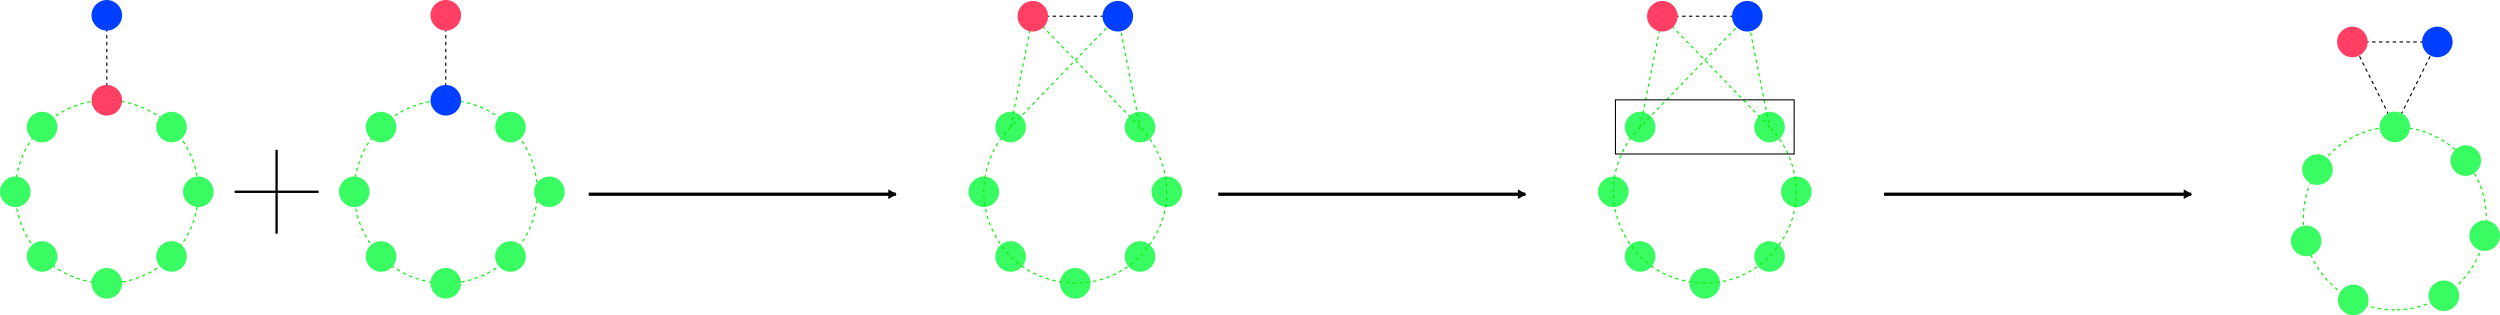 <?xml version="1.0" encoding="UTF-8" standalone="no"?>
<!-- Created with Inkscape (http://www.inkscape.org/) -->

<svg
   width="1092.758mm"
   height="137.785mm"
   viewBox="0 0 1092.758 137.785"
   version="1.1"
   id="svg24181"
   inkscape:version="1.1.2 (0a00cf5339, 2022-02-04)"
   sodipodi:docname="dimer_bath.svg"
   inkscape:export-filename="/home/kirito/current/figures/dimer_bath.png"
   inkscape:export-xdpi="300"
   inkscape:export-ydpi="300"
   xmlns:inkscape="http://www.inkscape.org/namespaces/inkscape"
   xmlns:sodipodi="http://sodipodi.sourceforge.net/DTD/sodipodi-0.dtd"
   xmlns="http://www.w3.org/2000/svg"
   xmlns:svg="http://www.w3.org/2000/svg">
  <sodipodi:namedview
     id="namedview24183"
     pagecolor="#505050"
     bordercolor="#eeeeee"
     borderopacity="1"
     inkscape:pageshadow="0"
     inkscape:pageopacity="0"
     inkscape:pagecheckerboard="0"
     inkscape:document-units="mm"
     showgrid="false"
     inkscape:zoom="0.1597307"
     inkscape:cx="2507.3453"
     inkscape:cy="1615.2187"
     inkscape:window-width="1024"
     inkscape:window-height="736"
     inkscape:window-x="0"
     inkscape:window-y="32"
     inkscape:window-maximized="1"
     inkscape:current-layer="layer1"
     inkscape:snap-object-midpoints="true"
     inkscape:object-paths="true" />
  <defs
     id="defs24178">
    <marker
       style="overflow:visible"
       id="EmptyTriangleOutL"
       refX="0"
       refY="0"
       orient="auto"
       inkscape:stockid="EmptyTriangleOutL"
       inkscape:isstock="true">
      <path
         transform="matrix(0.8,0,0,0.8,-4.8,0)"
         style="fill:context-fill;fill-rule:evenodd;stroke:context-stroke;stroke-width:1pt"
         d="M 5.77,0 -2.88,5 V -5 Z"
         id="path2112" />
    </marker>
    <marker
       style="overflow:visible"
       id="Arrow1Lstart"
       refX="0"
       refY="0"
       orient="auto"
       inkscape:stockid="Arrow1Lstart"
       inkscape:isstock="true">
      <path
         transform="matrix(0.8,0,0,0.8,10,0)"
         style="fill:context-stroke;fill-rule:evenodd;stroke:context-stroke;stroke-width:1pt"
         d="M 0,0 5,-5 -12.5,0 5,5 Z"
         id="path1952" />
    </marker>
    <inkscape:path-effect
       effect="spiro"
       id="path-effect972"
       is_visible="true"
       lpeversion="1" />
    <inkscape:path-effect
       effect="spiro"
       id="path-effect27660"
       is_visible="true"
       lpeversion="1" />
    <marker
       style="overflow:visible"
       id="EmptyTriangleOutL-9"
       refX="0"
       refY="0"
       orient="auto"
       inkscape:stockid="EmptyTriangleOutL"
       inkscape:isstock="true">
      <path
         transform="matrix(0.8,0,0,0.8,-4.8,0)"
         style="fill:context-fill;fill-rule:evenodd;stroke:context-stroke;stroke-width:1pt"
         d="M 5.77,0 -2.88,5 V -5 Z"
         id="path2112-2" />
    </marker>
    <marker
       style="overflow:visible"
       id="EmptyTriangleOutL-8"
       refX="0"
       refY="0"
       orient="auto"
       inkscape:stockid="EmptyTriangleOutL"
       inkscape:isstock="true">
      <path
         transform="matrix(0.8,0,0,0.8,-4.8,0)"
         style="fill:context-fill;fill-rule:evenodd;stroke:context-stroke;stroke-width:1pt"
         d="M 5.77,0 -2.88,5 V -5 Z"
         id="path2112-9" />
    </marker>
    <marker
       style="overflow:visible"
       id="EmptyTriangleOutL-3"
       refX="0"
       refY="0"
       orient="auto"
       inkscape:stockid="EmptyTriangleOutL"
       inkscape:isstock="true">
      <path
         transform="matrix(0.8,0,0,0.8,-4.8,0)"
         style="fill:context-fill;fill-rule:evenodd;stroke:context-stroke;stroke-width:1pt"
         d="M 5.77,0 -2.88,5 V -5 Z"
         id="path2112-6" />
    </marker>
    <marker
       style="overflow:visible"
       id="EmptyTriangleOutL-35"
       refX="0"
       refY="0"
       orient="auto"
       inkscape:stockid="EmptyTriangleOutL"
       inkscape:isstock="true">
      <path
         transform="matrix(0.8,0,0,0.8,-4.8,0)"
         style="fill:context-fill;fill-rule:evenodd;stroke:context-stroke;stroke-width:1pt"
         d="M 5.77,0 -2.88,5 V -5 Z"
         id="path2112-62" />
    </marker>
  </defs>
  <g
     inkscape:label="Layer 1"
     inkscape:groupmode="layer"
     id="layer1"
     transform="translate(-46.24,-4.451)">
    <circle
       style="fill:none;stroke:#00f300;stroke-width:0.5;stroke-miterlimit:4;stroke-dasharray:1.5, 1.5;stroke-dashoffset:0;stroke-opacity:1"
       id="path3550"
       cx="88.278"
       cy="-92.924"
       r="40"
       transform="rotate(90)" />
    <circle
       style="fill:#39fc63;fill-opacity:1;stroke:none;stroke-width:0.5;stroke-dasharray:1.5, 1.5;stroke-opacity:1"
       id="path3446-3"
       cx="59.994"
       cy="-121.208"
       r="6.684"
       transform="rotate(90)" />
    <circle
       style="fill:#39fc63;fill-opacity:1;stroke:none;stroke-width:0.5;stroke-dasharray:1.5, 1.5;stroke-opacity:1"
       id="path3446-3-6"
       cx="128.278"
       cy="-92.924"
       r="6.684"
       transform="rotate(90)" />
    <circle
       style="fill:#39fc63;fill-opacity:1;stroke:none;stroke-width:0.5;stroke-dasharray:1.5, 1.5;stroke-opacity:1"
       id="path3446-3-6-1"
       cx="116.562"
       cy="-121.208"
       r="6.684"
       transform="rotate(90)" />
    <circle
       style="fill:#39fc63;fill-opacity:1;stroke:none;stroke-width:0.5;stroke-dasharray:1.5, 1.5;stroke-opacity:1"
       id="path3446-3-6-2"
       cx="116.562"
       cy="-64.64"
       r="6.684"
       transform="rotate(90)" />
    <circle
       style="fill:#39fc63;fill-opacity:1;stroke:none;stroke-width:0.5;stroke-dasharray:1.5, 1.5;stroke-opacity:1"
       id="path3446-3-6-2-2"
       cx="88.278"
       cy="-52.924"
       r="6.684"
       transform="rotate(90)" />
    <circle
       style="fill:#39fc63;fill-opacity:1;stroke:none;stroke-width:0.5;stroke-dasharray:1.5, 1.5;stroke-opacity:1"
       id="path3446-3-6-2-0"
       cx="88.278"
       cy="-132.924"
       r="6.684"
       transform="rotate(90)" />
    <circle
       style="fill:#39fc63;fill-opacity:1;stroke:none;stroke-width:0.5;stroke-dasharray:1.5, 1.5;stroke-opacity:1"
       id="path3446-3-6-7"
       cx="59.994"
       cy="-64.64"
       r="6.684"
       transform="rotate(90)" />
    <path
       style="fill:none;stroke:#000000;stroke-width:0.5;stroke-linecap:butt;stroke-linejoin:miter;stroke-miterlimit:4;stroke-dasharray:1.5, 1.5;stroke-dashoffset:0;stroke-opacity:1"
       d="m 92.924,48.278 c 0,-37.142 0,-37.142 0,-37.142"
       id="path26129" />
    <circle
       style="fill:#ff3f63;stroke-width:0.5;stroke-dasharray:1.5, 1.5"
       id="path3446"
       cx="48.278"
       cy="-92.924"
       r="6.684"
       transform="rotate(90)" />
    <circle
       style="fill:#003fff;fill-opacity:1;stroke-width:0.5;stroke-dasharray:1.5, 1.5"
       id="path3446-36"
       cx="11.135"
       cy="-92.924"
       r="6.684"
       transform="rotate(90)" />
    <circle
       style="fill:none;stroke:#00f300;stroke-width:0.5;stroke-miterlimit:4;stroke-dasharray:1.5, 1.5;stroke-dashoffset:0;stroke-opacity:1"
       id="path3550-1"
       cx="88.278"
       cy="-241.091"
       r="40"
       transform="rotate(90)" />
    <circle
       style="fill:#39fc63;fill-opacity:1;stroke:none;stroke-width:0.5;stroke-dasharray:1.5, 1.5;stroke-opacity:1"
       id="path3446-3-2"
       cx="59.994"
       cy="-269.375"
       r="6.684"
       transform="rotate(90)" />
    <circle
       style="fill:#39fc63;fill-opacity:1;stroke:none;stroke-width:0.5;stroke-dasharray:1.5, 1.5;stroke-opacity:1"
       id="path3446-3-6-9"
       cx="128.278"
       cy="-241.091"
       r="6.684"
       transform="rotate(90)" />
    <circle
       style="fill:#39fc63;fill-opacity:1;stroke:none;stroke-width:0.5;stroke-dasharray:1.5, 1.5;stroke-opacity:1"
       id="path3446-3-6-1-3"
       cx="116.562"
       cy="-269.375"
       r="6.684"
       transform="rotate(90)" />
    <circle
       style="fill:#39fc63;fill-opacity:1;stroke:none;stroke-width:0.5;stroke-dasharray:1.5, 1.5;stroke-opacity:1"
       id="path3446-3-6-2-1"
       cx="116.562"
       cy="-212.807"
       r="6.684"
       transform="rotate(90)" />
    <circle
       style="fill:#39fc63;fill-opacity:1;stroke:none;stroke-width:0.5;stroke-dasharray:1.5, 1.5;stroke-opacity:1"
       id="path3446-3-6-2-2-9"
       cx="88.278"
       cy="-201.091"
       r="6.684"
       transform="rotate(90)" />
    <circle
       style="fill:#39fc63;fill-opacity:1;stroke:none;stroke-width:0.5;stroke-dasharray:1.5, 1.5;stroke-opacity:1"
       id="path3446-3-6-2-0-4"
       cx="88.278"
       cy="-286.383"
       r="6.684"
       transform="rotate(90)" />
    <circle
       style="fill:#39fc63;fill-opacity:1;stroke:none;stroke-width:0.5;stroke-dasharray:1.5, 1.5;stroke-opacity:1"
       id="path3446-3-6-7-7"
       cx="59.994"
       cy="-212.807"
       r="6.684"
       transform="rotate(90)" />
    <path
       style="fill:none;stroke:#000000;stroke-width:0.5;stroke-linecap:butt;stroke-linejoin:miter;stroke-miterlimit:4;stroke-dasharray:1.5, 1.5;stroke-dashoffset:0;stroke-opacity:1"
       d="m 241.091,48.278 c 0,-37.142 0,-37.142 0,-37.142"
       id="path26129-8" />
    <circle
       style="fill:#ff3f63;stroke-width:0.5;stroke-dasharray:1.5, 1.5"
       id="path3446-4"
       cx="11.135"
       cy="-241.091"
       r="6.684"
       transform="rotate(90)" />
    <circle
       style="fill:#003fff;fill-opacity:1;stroke-width:0.5;stroke-dasharray:1.5, 1.5"
       id="path3446-36-5"
       cx="48.278"
       cy="-241.091"
       r="6.684"
       transform="rotate(90)" />
    <g
       id="g940"
       transform="translate(349.119,-209.665)">
      <circle
         style="fill:#39fc63;fill-opacity:1;stroke:none;stroke-width:0.5;stroke-dasharray:1.5, 1.5;stroke-opacity:1"
         id="path3446-3-2-3"
         cx="269.658"
         cy="-195.423"
         r="6.684"
         transform="rotate(90)" />
      <circle
         style="fill:#39fc63;fill-opacity:1;stroke:none;stroke-width:0.5;stroke-dasharray:1.5, 1.5;stroke-opacity:1"
         id="path3446-3-6-9-6"
         cx="337.943"
         cy="-167.138"
         r="6.684"
         transform="rotate(90)" />
      <circle
         style="fill:#39fc63;fill-opacity:1;stroke:none;stroke-width:0.5;stroke-dasharray:1.5, 1.5;stroke-opacity:1"
         id="path3446-3-6-1-3-1"
         cx="326.227"
         cy="-195.423"
         r="6.684"
         transform="rotate(90)" />
      <circle
         style="fill:#39fc63;fill-opacity:1;stroke:none;stroke-width:0.5;stroke-dasharray:1.5, 1.5;stroke-opacity:1"
         id="path3446-3-6-2-1-0"
         cx="326.227"
         cy="-138.854"
         r="6.684"
         transform="rotate(90)" />
      <circle
         style="fill:#39fc63;fill-opacity:1;stroke:none;stroke-width:0.5;stroke-dasharray:1.5, 1.5;stroke-opacity:1"
         id="path3446-3-6-2-2-9-6"
         cx="297.943"
         cy="-127.138"
         r="6.684"
         transform="rotate(90)" />
      <circle
         style="fill:#39fc63;fill-opacity:1;stroke:none;stroke-width:0.5;stroke-dasharray:1.5, 1.5;stroke-opacity:1"
         id="path3446-3-6-2-0-4-3"
         cx="297.943"
         cy="-207.138"
         r="6.684"
         transform="rotate(90)" />
      <circle
         style="fill:#39fc63;fill-opacity:1;stroke:none;stroke-width:0.5;stroke-dasharray:1.5, 1.5;stroke-opacity:1"
         id="path3446-3-6-7-7-2"
         cx="269.658"
         cy="-138.854"
         r="6.684"
         transform="rotate(90)" />
      <path
         style="fill:none;stroke:#00f300;stroke-width:0.5;stroke-linecap:butt;stroke-linejoin:miter;stroke-miterlimit:4;stroke-dasharray:1.5, 1.5;stroke-dashoffset:0;stroke-opacity:1"
         d="m 138.854,269.658 c -7.405,7.405 -11.716,17.812 -11.716,28.284 2e-5,13.09 6.893,25.986 17.777,33.259 10.884,7.272 25.437,8.706 37.53,3.696 12.094,-5.009 21.37,-16.313 23.924,-29.152 2.554,-12.838 -1.691,-26.832 -10.947,-36.088"
         id="path27658"
         inkscape:path-effect="#path-effect27660"
         inkscape:original-d="m 138.85428,269.65846 c -3.90496,9.42836 -7.81018,18.85645 -11.7157,28.28427 -3.90548,9.42783 45.52305,-18.85591 68.2842,-28.28427" />
      <path
         style="fill:none;stroke:#00f300;stroke-width:0.5;stroke-linecap:butt;stroke-linejoin:miter;stroke-miterlimit:4;stroke-dasharray:1.5, 1.5;stroke-dashoffset:0;stroke-opacity:1"
         d="m 148.567,221.214 c 0,0 0,0 -9.713,48.445 46.855,-48.445 46.855,-48.445 46.855,-48.445"
         id="path27793" />
      <path
         style="fill:none;stroke:#00f300;stroke-width:0.5;stroke-linecap:butt;stroke-linejoin:miter;stroke-miterlimit:4;stroke-dasharray:1.5, 1.5;stroke-dashoffset:0;stroke-opacity:1"
         d="m 148.567,221.214 c 0,0 0,0 46.855,48.445 -9.713,-48.445 -9.713,-48.445 -9.713,-48.445"
         id="path27795" />
      <g
         id="g26545"
         transform="rotate(-90,368.66,231.228)">
        <path
           style="fill:none;stroke:#000000;stroke-width:0.5;stroke-linecap:butt;stroke-linejoin:miter;stroke-miterlimit:4;stroke-dasharray:1.5, 1.5;stroke-dashoffset:0;stroke-opacity:1"
           d="m 378.674,48.278 c 0,-37.142 0,-37.142 0,-37.142"
           id="path26129-8-0" />
        <circle
           style="fill:#ff3f63;stroke-width:0.5;stroke-dasharray:1.5, 1.5"
           id="path3446-4-6"
           cx="11.135"
           cy="-378.674"
           r="6.684"
           transform="rotate(90)" />
        <circle
           style="fill:#003fff;fill-opacity:1;stroke-width:0.5;stroke-dasharray:1.5, 1.5"
           id="path3446-36-5-1"
           cx="48.278"
           cy="-378.674"
           r="6.684"
           transform="rotate(90)" />
      </g>
    </g>
    <g
       id="g1059"
       transform="translate(925.893,-614.768)">
      <circle
         style="fill:none;stroke:#00f300;stroke-width:0.5;stroke-miterlimit:4;stroke-dasharray:1.5, 1.5;stroke-dashoffset:0;stroke-opacity:1"
         id="path3550-1-3"
         cx="714.695"
         cy="-167.139"
         r="40"
         transform="rotate(90)" />
      <circle
         style="fill:#39fc63;fill-opacity:1;stroke:none;stroke-width:0.5;stroke-dasharray:1.5, 1.5;stroke-opacity:1"
         id="path3446-3-2-6"
         cx="689.424"
         cy="-198.145"
         r="6.684"
         transform="rotate(90)" />
      <circle
         style="fill:#39fc63;fill-opacity:1;stroke:none;stroke-width:0.5;stroke-dasharray:1.5, 1.5;stroke-opacity:1"
         id="path3446-3-6-9-0"
         cx="750.32"
         cy="-148.949"
         r="6.684"
         transform="rotate(90)" />
      <circle
         style="fill:#39fc63;fill-opacity:1;stroke:none;stroke-width:0.5;stroke-dasharray:1.5, 1.5;stroke-opacity:1"
         id="path3446-3-6-1-3-6"
         cx="748.48"
         cy="-188.553"
         r="6.684"
         transform="rotate(90)" />
      <circle
         style="fill:#39fc63;fill-opacity:1;stroke:none;stroke-width:0.5;stroke-dasharray:1.5, 1.5;stroke-opacity:1"
         id="path3446-3-6-2-1-2"
         cx="724.506"
         cy="-128.361"
         r="6.684"
         transform="rotate(90)" />
      <ellipse
         style="fill:#39fc63;fill-opacity:1;stroke:none;stroke-width:0.5;stroke-dasharray:1.5, 1.5;stroke-opacity:1"
         id="path3446-3-6-2-2-9-61"
         cx="693.347"
         cy="-133.312"
         transform="rotate(90)"
         rx="6.684"
         ry="6.684" />
      <circle
         style="fill:#39fc63;fill-opacity:1;stroke:none;stroke-width:0.5;stroke-dasharray:1.5, 1.5;stroke-opacity:1"
         id="path3446-3-6-2-0-4-8"
         cx="722.235"
         cy="-206.422"
         r="6.684"
         transform="rotate(90)" />
      <path
         style="fill:none;stroke:#000000;stroke-width:0.5;stroke-linecap:butt;stroke-linejoin:miter;stroke-miterlimit:4;stroke-dasharray:1.5, 1.5;stroke-dashoffset:0;stroke-opacity:1"
         d="M 167.138,674.695 148.567,637.553"
         id="path26129-8-9"
         sodipodi:nodetypes="cc" />
      <path
         style="fill:none;stroke:#000000;stroke-width:0.5;stroke-linecap:butt;stroke-linejoin:miter;stroke-miterlimit:4;stroke-dasharray:1.5, 1.5;stroke-dashoffset:0;stroke-opacity:1"
         d="m 167.138,674.695 18.571,-37.142"
         id="path26129-8-9-3"
         sodipodi:nodetypes="cc" />
      <circle
         style="fill:#39fc63;fill-opacity:1;stroke:none;stroke-width:0.5;stroke-dasharray:1.5, 1.5;stroke-opacity:1"
         id="path3446-3-6-7-7-7"
         cx="674.695"
         cy="-167.138"
         r="6.684"
         transform="rotate(90)" />
      <g
         id="g26545-2-0"
         transform="rotate(-90,576.829,439.398)">
        <path
           style="fill:none;stroke:#000000;stroke-width:0.5;stroke-linecap:butt;stroke-linejoin:miter;stroke-miterlimit:4;stroke-dasharray:1.5, 1.5;stroke-dashoffset:0;stroke-opacity:1"
           d="m 378.674,48.278 c 0,-37.142 0,-37.142 0,-37.142"
           id="path26129-8-0-7-2" />
        <circle
           style="fill:#ff3f63;stroke-width:0.5;stroke-dasharray:1.5, 1.5"
           id="path3446-4-6-0-3"
           cx="11.135"
           cy="-378.674"
           r="6.684"
           transform="rotate(90)" />
        <circle
           style="fill:#003fff;fill-opacity:1;stroke-width:0.5;stroke-dasharray:1.5, 1.5"
           id="path3446-36-5-1-9-7"
           cx="48.278"
           cy="-378.674"
           r="6.684"
           transform="rotate(90)" />
      </g>
    </g>
    <g
       id="g1000"
       transform="translate(624.286,-418.672)">
      <circle
         style="fill:#39fc63;fill-opacity:1;stroke:none;stroke-width:0.5;stroke-dasharray:1.5, 1.5;stroke-opacity:1"
         id="path3446-3-2-3-3"
         cx="478.666"
         cy="-195.423"
         r="6.684"
         transform="rotate(90)" />
      <circle
         style="fill:#39fc63;fill-opacity:1;stroke:none;stroke-width:0.5;stroke-dasharray:1.5, 1.5;stroke-opacity:1"
         id="path3446-3-6-9-6-6"
         cx="546.95"
         cy="-167.138"
         r="6.684"
         transform="rotate(90)" />
      <circle
         style="fill:#39fc63;fill-opacity:1;stroke:none;stroke-width:0.5;stroke-dasharray:1.5, 1.5;stroke-opacity:1"
         id="path3446-3-6-1-3-1-7"
         cx="535.234"
         cy="-195.423"
         r="6.684"
         transform="rotate(90)" />
      <circle
         style="fill:#39fc63;fill-opacity:1;stroke:none;stroke-width:0.5;stroke-dasharray:1.5, 1.5;stroke-opacity:1"
         id="path3446-3-6-2-1-0-5"
         cx="535.234"
         cy="-138.854"
         r="6.684"
         transform="rotate(90)" />
      <circle
         style="fill:#39fc63;fill-opacity:1;stroke:none;stroke-width:0.5;stroke-dasharray:1.5, 1.5;stroke-opacity:1"
         id="path3446-3-6-2-2-9-6-3"
         cx="506.95"
         cy="-127.138"
         r="6.684"
         transform="rotate(90)" />
      <circle
         style="fill:#39fc63;fill-opacity:1;stroke:none;stroke-width:0.5;stroke-dasharray:1.5, 1.5;stroke-opacity:1"
         id="path3446-3-6-2-0-4-3-5"
         cx="506.95"
         cy="-207.138"
         r="6.684"
         transform="rotate(90)" />
      <circle
         style="fill:#39fc63;fill-opacity:1;stroke:none;stroke-width:0.5;stroke-dasharray:1.5, 1.5;stroke-opacity:1"
         id="path3446-3-6-7-7-2-6"
         cx="478.666"
         cy="-138.854"
         r="6.684"
         transform="rotate(90)" />
      <path
         style="fill:none;stroke:#00f300;stroke-width:0.5;stroke-linecap:butt;stroke-linejoin:miter;stroke-miterlimit:4;stroke-dasharray:1.5, 1.5;stroke-dashoffset:0;stroke-opacity:1"
         d="m 138.854,478.666 c -7.405,7.405 -11.716,17.812 -11.716,28.284 2e-5,13.09 6.893,25.986 17.777,33.259 10.884,7.272 25.437,8.706 37.53,3.696 12.094,-5.009 21.37,-16.313 23.924,-29.152 2.554,-12.838 -1.691,-26.832 -10.947,-36.088"
         id="path27658-2"
         inkscape:path-effect="#path-effect972"
         inkscape:original-d="m 138.85424,478.66599 c -3.90496,9.42836 -7.81018,18.85645 -11.7157,28.28428 -3.90548,9.42782 45.52305,-18.85592 68.2842,-28.28428" />
      <path
         style="fill:none;stroke:#00f300;stroke-width:0.5;stroke-linecap:butt;stroke-linejoin:miter;stroke-miterlimit:4;stroke-dasharray:1.5, 1.5;stroke-dashoffset:0;stroke-opacity:1"
         d="m 148.567,430.221 c 0,0 0,0 -9.713,48.445 46.855,-48.445 46.855,-48.445 46.855,-48.445"
         id="path27793-9" />
      <path
         style="fill:none;stroke:#00f300;stroke-width:0.5;stroke-linecap:butt;stroke-linejoin:miter;stroke-miterlimit:4;stroke-dasharray:1.5, 1.5;stroke-dashoffset:0;stroke-opacity:1"
         d="m 148.567,430.221 c 0,0 0,0 46.855,48.445 -9.713,-48.445 -9.713,-48.445 -9.713,-48.445"
         id="path27795-1" />
      <g
         id="g26545-2"
         transform="rotate(-90,473.163,335.732)">
        <path
           style="fill:none;stroke:#000000;stroke-width:0.5;stroke-linecap:butt;stroke-linejoin:miter;stroke-miterlimit:4;stroke-dasharray:1.5, 1.5;stroke-dashoffset:0;stroke-opacity:1"
           d="m 378.674,48.278 c 0,-37.142 0,-37.142 0,-37.142"
           id="path26129-8-0-7" />
        <circle
           style="fill:#ff3f63;stroke-width:0.5;stroke-dasharray:1.5, 1.5"
           id="path3446-4-6-0"
           cx="11.135"
           cy="-378.674"
           r="6.684"
           transform="rotate(90)" />
        <circle
           style="fill:#003fff;fill-opacity:1;stroke-width:0.5;stroke-dasharray:1.5, 1.5"
           id="path3446-36-5-1-9"
           cx="48.278"
           cy="-378.674"
           r="6.684"
           transform="rotate(90)" />
      </g>
      <rect
         style="fill:none;stroke:#000000;stroke-width:0.465;stroke-miterlimit:4;stroke-dasharray:none;stroke-dashoffset:0;stroke-opacity:1"
         id="rect1010"
         width="78.106"
         height="23.663"
         x="128.067"
         y="466.768" />
    </g>
    <g
       id="g1835"
       transform="translate(21.962,-80.42)">
      <path
         style="fill:none;stroke:#000000;stroke-width:1;stroke-linecap:butt;stroke-linejoin:miter;stroke-miterlimit:4;stroke-dasharray:none;stroke-opacity:1"
         d="m 145.177,150.359 c 0,36.679 0,36.679 0,36.679"
         id="path1729" />
      <path
         style="fill:none;stroke:#000000;stroke-width:1;stroke-linecap:butt;stroke-linejoin:miter;stroke-miterlimit:4;stroke-dasharray:none;stroke-opacity:1"
         d="m 126.838,168.698 c 36.679,0 36.679,0 36.679,0"
         id="path1729-5" />
    </g>
    <path
       style="fill:none;stroke:#000000;stroke-width:1.43;stroke-linecap:butt;stroke-linejoin:miter;stroke-miterlimit:4;stroke-dasharray:none;stroke-opacity:1;marker-end:url(#EmptyTriangleOutL)"
       d="m 303.565,89.339 c 134.256,10e-6 134.256,10e-6 134.256,10e-6"
       id="path1870" />
    <path
       style="fill:none;stroke:#000000;stroke-width:1.43;stroke-linecap:butt;stroke-linejoin:miter;stroke-miterlimit:4;stroke-dasharray:none;stroke-opacity:1;marker-end:url(#EmptyTriangleOutL)"
       d="m 578.732,89.339 c 134.256,10e-6 134.256,10e-6 134.256,10e-6"
       id="path1341" />
    <path
       style="fill:none;stroke:#000000;stroke-width:1.43;stroke-linecap:butt;stroke-linejoin:miter;stroke-miterlimit:4;stroke-dasharray:none;stroke-opacity:1;marker-end:url(#EmptyTriangleOutL)"
       d="m 869.774,89.339 c 134.256,10e-6 134.256,10e-6 134.256,10e-6"
       id="path1343" />
  </g>
</svg>
